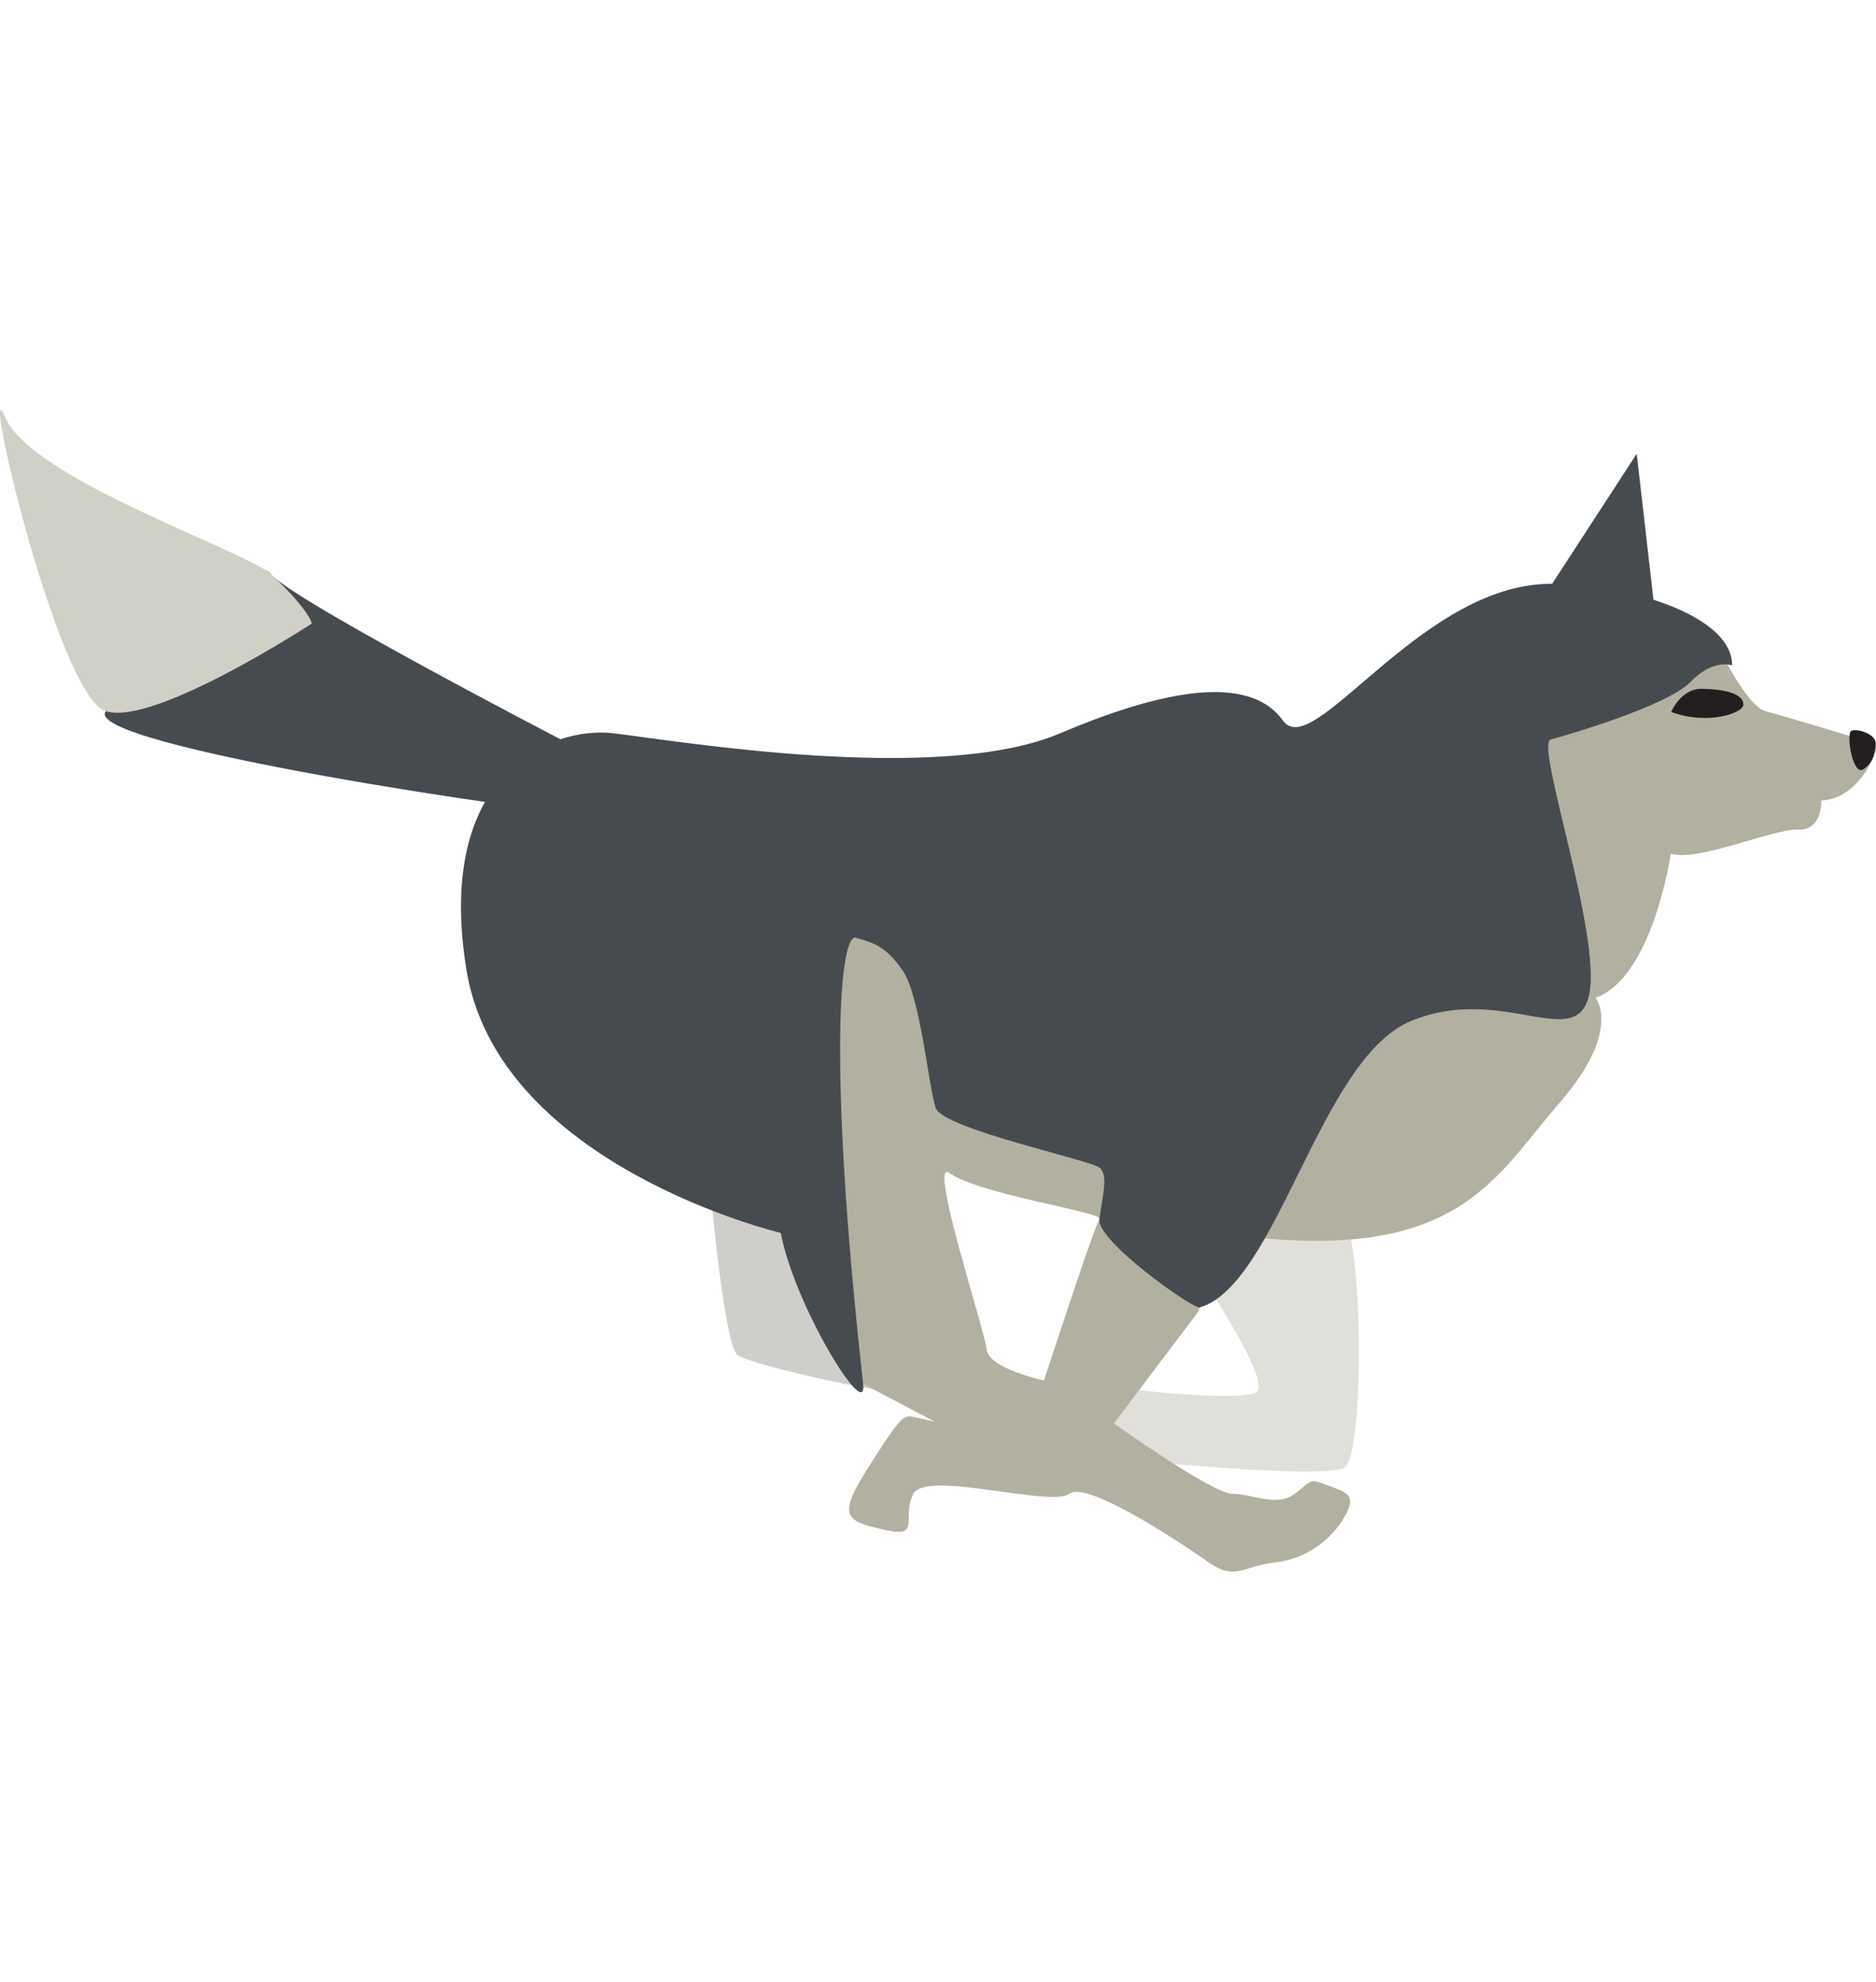 <svg width="71" height="75" xmlns="http://www.w3.org/2000/svg" viewBox="0 0 1613.43 998.8"><g id="Layer_2" data-name="Layer 2"><g id="Layer_2-2" data-name="Layer 2"><path d="M1027.26,736.29s68.14,99.08,53.13,108.2-123.68-4.15-134.61-5.26-41,47.6-29.41,54.24,224.08,27.68,240.25,15.5,16.17-180.43,0-213.64-41.58-67.52-57.75-62-75.08,35.43-79.7,45.39S1027.26,736.29,1027.26,736.29Z" fill="#e0dfd9"/><path d="M609.14,650s12.7,153.86,25.41,162.72S781.24,852,792.79,844.49s0-54-9.24-62.82S609.14,650,609.14,650Z" fill="#d0cecb"/><path d="M1613.23,286.87s-77.77-23.61-94.71-28-41.58-57.56-41.58-57.56h-29.26s-124.74,22.14-149.38,32.47-117,94.46-117,94.46L1095,347.39,762.37,374,653,424.13l52.36,230.25,37,183L804,869.86s-12.32-3-20-4.43-12.32,4.43-38.5,45.75-16.94,44.28,15.4,51.66,13.86-10.33,24.64-31,118.58,11.8,134,0,97,42.8,120.13,59,29.26,3,57,0,49.28-20.66,60.06-39.85,0-20.66-15.4-26.56-12.32-4.43-27.72,7.38-37,0-53.9,0S958,871.33,958,871.33l72.39-95.93,29.26-72.32,26.18,8.86c170.94,16.23,201.74-54.61,255.64-116.6s30.8-90,30.8-90c49.28-17.71,64.68-124,64.68-124,23.1,7.38,87.78-21.4,109.34-20.66s20-25.09,20-25.09C1597.06,334.84,1615.54,295.73,1613.23,286.87ZM945.63,695.7c-4.62,5.9-47.74,138.74-47.74,138.74s-47.74-10.33-49.28-26.57-50.52-164.6-32.34-152C844,675,950.25,689.8,945.63,695.7Z" fill="#b2b0a1"/><path d="M1437.29,259.5s8.37-20.2,26.28-19.92,35.8,3.53,35.8,13.56C1499.37,260.48,1468.65,271.13,1437.29,259.5Z" fill="#231f20"/><path d="M742.35,837.39c3.92,35.07-59.29-67.89-70.84-129.88,0,0-242.55-57.56-270.27-225.82s71.61-210.58,127-203.81,279.51,44.15,383.46,0,166.33-46.35,191.74-10.93,113.77-109.84,221.76-117.34c56.21-3.9,164.51,22.14,164.51,69.84,0,0-15.9-6.37-35.92,14.29s-106.26,45.75-120.12,49.44,43.89,168.26,33.11,219.18-74.69-9.6-153.23,22.87-114.84,226.61-181.72,246.36c-5.39,1.6-88.56-56.7-86.25-75.89s8-37.63.15-44.28S810.88,618,804.72,600s-13.09-96.21-28.49-118.35-26.18-23.61-40-28S711.55,561.39,742.35,837.39Z" fill="#464b4f"/><polygon points="1326.02 162.9 1407.64 37.44 1423.81 178.39 1326.02 162.9" fill="#464b4f"/><path d="M540.61,313.44S255.7,167.32,232.6,140.76,112.48,229.31,90.92,258.83s378.85,88.56,425.05,90S540.61,313.44,540.61,313.44Z" fill="#464b4f"/><path d="M268,183.56c0-4.43-12.32-22.14-35.42-42.8S27.78,59.58,4.68,6.45s44.66,239.1,86.24,252.38S268,183.56,268,183.56Z" fill="#d1d0c6"/><path d="M1591.18,277c-2.64,9,3.43,36.66,11,32s10.75-12.45,11-22.16S1592.57,272.26,1591.18,277Z" fill="#231f20"/></g></g></svg>